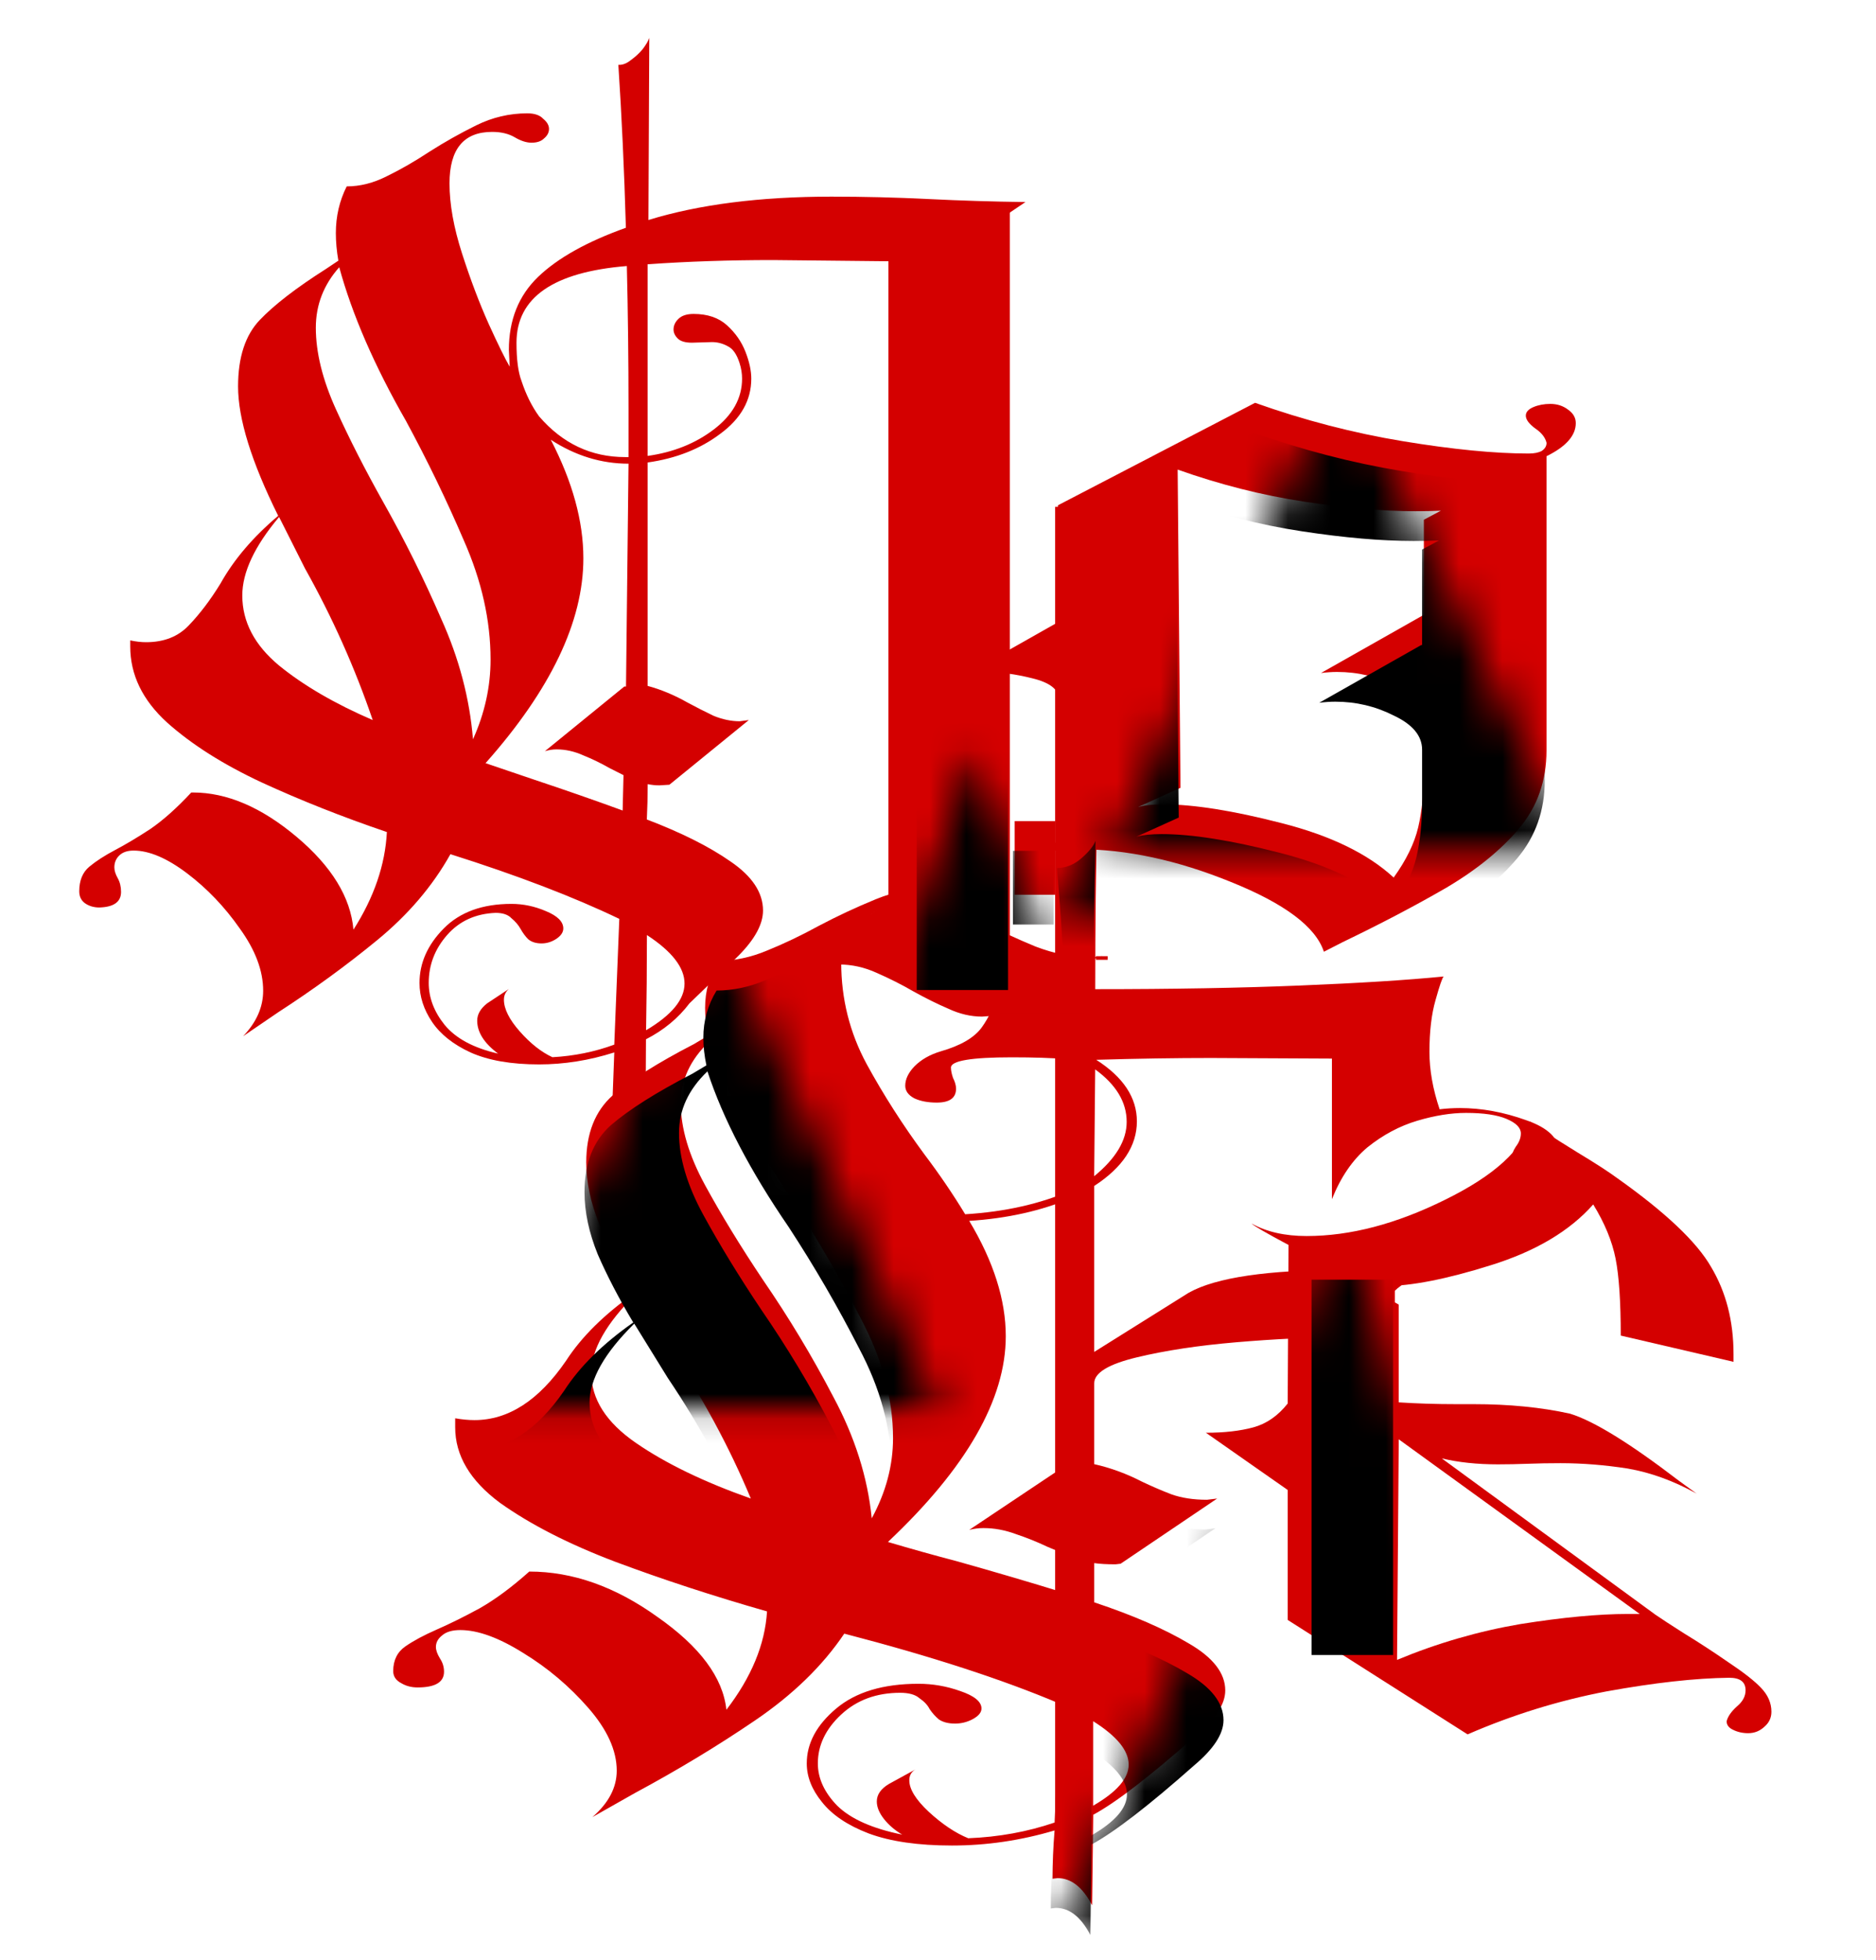 <?xml version="1.0" encoding="UTF-8" standalone="no"?>
<!-- Created with Inkscape (http://www.inkscape.org/) -->

<svg
   width="45mm"
   height="47mm"
   viewBox="0 0 45 47"
   version="1.1"
   id="svg1"
   inkscape:export-filename="nofelogo.svg"
   inkscape:export-xdpi="96"
   inkscape:export-ydpi="96"
   xmlns:inkscape="http://www.inkscape.org/namespaces/inkscape"
   xmlns:sodipodi="http://sodipodi.sourceforge.net/DTD/sodipodi-0.dtd"
   xmlns:xlink="http://www.w3.org/1999/xlink"
   xmlns="http://www.w3.org/2000/svg"
   xmlns:svg="http://www.w3.org/2000/svg">
  <sodipodi:namedview
     id="namedview1"
     pagecolor="#ffffff"
     bordercolor="#000000"
     borderopacity="0.25"
     inkscape:showpageshadow="2"
     inkscape:pageopacity="0.0"
     inkscape:pagecheckerboard="0"
     inkscape:deskcolor="#d1d1d1"
     inkscape:document-units="mm"
     inkscape:export-bgcolor="#00000000" />
  <defs
     id="defs1">
    <pattern
       inkscape:collect="always"
       xlink:href="#shading16-3"
       preserveAspectRatio="xMidYMid"
       id="pattern390-9"
       patternTransform="translate(254.69,625.74)" />
    <pattern
       patternUnits="userSpaceOnUse"
       width="555.311"
       height="40.101"
       patternTransform="translate(254.69,625.74)"
       preserveAspectRatio="xMidYMid"
       id="shading16-3"
       style="fill:#000000"
       inkscape:label="Triangles shading 2"
       inkscape:collect="always"
       inkscape:isstock="true">
      <g
         id="use15-4"
         transform="translate(-253.546,-595.994)">
        <path
           id="path45-9"
           style="stroke-width:0.487;stroke-linecap:square;paint-order:markers fill stroke;stop-color:#000000"
           d="m 795.236,636.095 h -0.641 l 0.321,-20.411 z m -27.019,0 h -2.098 l 1.049,-20.351 z m -27.019,0 h -3.555 l 1.777,-20.291 z m -27.019,0 h -5.012 l 2.506,-20.231 z m -27.019,0 h -6.468 l 3.234,-20.171 z m -27.019,0 h -7.925 l 3.963,-20.111 z m -27.019,0 h -9.382 l 4.691,-20.05 z m -27.019,0 h -10.839 l 5.42,-19.99 z m -27.019,0 h -12.296 l 6.148,-19.93 z m -27.019,0 h -13.753 l 6.877,-19.87 z m -27.019,0 h -15.21 l 7.605,-19.81 z m -27.019,0 h -16.667 l 8.333,-19.75 z m -27.019,0 h -18.123 l 9.062,-19.69 z m -27.019,0 h -19.58 l 9.79,-19.63 z m -27.019,0 h -21.037 l 10.519,-19.569 z m -27.019,0 h -22.494 l 11.247,-19.509 z m -27.019,0 h -23.951 l 11.976,-19.449 z m -27.019,0 h -25.408 l 12.704,-19.389 z m -27.019,0 h -26.865 l 13.432,-19.329 z m -27.019,0 h -28.322 l 14.161,-19.269 z"
           sodipodi:nodetypes="cccccccc" />
        <path
           id="path47-6"
           style="stroke-width:0.487;stroke-linecap:square;paint-order:markers fill stroke;stop-color:#000000"
           d="m 808.857,616.405 h -0.641 l 0.321,-20.411 z m -27.019,0 h -2.098 l 1.049,-20.351 z m -27.019,0 h -3.555 l 1.777,-20.291 z m -27.019,0 h -5.012 l 2.506,-20.231 z m -27.019,0 h -6.468 l 3.234,-20.171 z m -27.019,0 h -7.925 l 3.963,-20.111 z m -27.019,0 h -9.382 l 4.691,-20.05 z m -27.019,0 h -10.839 l 5.42,-19.99 z m -27.019,0 h -12.296 l 6.148,-19.93 z m -27.019,0 h -13.753 l 6.877,-19.87 z m -27.019,0 h -15.21 l 7.605,-19.81 z m -27.019,0 h -16.667 l 8.333,-19.75 z m -27.019,0 h -18.123 l 9.062,-19.69 z m -27.019,0 h -19.58 l 9.79,-19.63 z m -27.019,0 h -21.037 l 10.519,-19.569 z m -27.019,0 h -22.494 l 11.247,-19.509 z m -27.019,0 h -23.951 l 11.976,-19.449 z m -27.019,0 h -25.408 l 12.704,-19.389 z m -27.019,0 h -26.865 l 13.432,-19.329 z m -27.019,0 h -28.322 l 14.161,-19.269 z"
           sodipodi:nodetypes="cccccccc" />
      </g>
    </pattern>
    <filter
       inkscape:collect="always"
       style="color-interpolation-filters:sRGB"
       id="filter367-9"
       x="-0.07"
       y="-0.049"
       width="1.141"
       height="1.098">
      <feGaussianBlur
         inkscape:collect="always"
         stdDeviation="1.349"
         id="feGaussianBlur367-3" />
    </filter>
  </defs>
  <g
     inkscape:label="Taso 1"
     inkscape:groupmode="layer"
     id="layer1">
    <g
       id="g464-3"
       transform="matrix(2.993,0,0,3.06,-131.868,-116.956)">
      <g
         id="g1-1"
         transform="matrix(0.294,0,0,0.222,34.413,23.164)"
         style="opacity:1;fill:#d40000">
        <path
           d="m 54.895,154.021 q -0.34,-1.093 -0.826,-1.093 l -0.121,0.024 q 0,-0.947 0.049,-1.943 -1.215,0.607 -2.453,0.607 -1.215,0 -1.992,-0.486 -0.753,-0.486 -1.117,-1.263 -0.364,-0.753 -0.364,-1.555 0,-1.215 0.704,-2.21 0.704,-0.996 1.968,-0.996 0.51,0 0.996,0.291 0.51,0.291 0.51,0.704 0,0.243 -0.219,0.437 -0.194,0.17 -0.413,0.17 -0.243,0 -0.389,-0.17 -0.121,-0.17 -0.219,-0.413 -0.073,-0.243 -0.243,-0.437 -0.146,-0.219 -0.462,-0.219 -0.85,0 -1.409,0.874 -0.559,0.874 -0.559,1.968 0,0.899 0.462,1.7 0.486,0.802 1.555,1.166 -0.267,-0.267 -0.437,-0.632 -0.17,-0.364 -0.17,-0.704 0,-0.413 0.291,-0.704 0.316,-0.291 0.632,-0.583 -0.146,0.146 -0.146,0.437 0,0.534 0.462,1.263 0.486,0.753 0.947,1.069 1.093,-0.073 2.065,-0.632 l 0.121,-4.785 q -2.04,-1.457 -5.15,-2.818 -0.777,1.943 -2.138,3.498 -1.336,1.53 -2.866,2.915 l -1.02,0.972 q 0.583,-0.85 0.583,-1.87 0,-1.215 -0.68,-2.526 -0.68,-1.312 -1.555,-2.21 -0.874,-0.923 -1.506,-0.923 -0.291,0 -0.437,0.219 -0.146,0.194 -0.146,0.462 0,0.194 0.097,0.462 0.097,0.243 0.097,0.534 0,0.632 -0.632,0.632 -0.219,0 -0.389,-0.17 -0.194,-0.17 -0.194,-0.486 0,-0.656 0.291,-0.996 0.291,-0.34 0.753,-0.68 0.462,-0.34 1.02,-0.85 0.559,-0.534 1.19,-1.482 1.555,0 3.061,1.822 1.53,1.798 1.652,3.741 0.899,-1.968 0.972,-3.959 -1.919,-0.923 -3.619,-1.992 -1.676,-1.069 -2.769,-2.381 -1.069,-1.336 -1.069,-3.036 v -0.364 q 0.243,0.073 0.462,0.073 1.215,0 2.186,-2.381 0.559,-1.457 1.652,-2.745 -0.51,-1.433 -0.85,-2.745 -0.316,-1.312 -0.316,-2.502 0,-1.749 0.632,-2.696 0.656,-0.947 1.943,-2.065 l 0.34,-0.34 q -0.073,-0.583 -0.073,-1.117 0,-1.02 0.316,-1.895 0.583,0 1.166,-0.413 0.607,-0.413 1.239,-0.996 0.656,-0.583 1.36,-1.069 0.704,-0.486 1.482,-0.486 0.316,0 0.462,0.194 0.17,0.194 0.17,0.437 0,0.219 -0.121,0.389 -0.121,0.17 -0.389,0.17 -0.219,0 -0.486,-0.219 -0.267,-0.219 -0.656,-0.219 -0.34,0 -0.632,0.437 -0.291,0.413 -0.486,0.972 -0.17,0.534 -0.17,0.874 0,2.186 0.607,4.081 0.607,1.87 1.385,3.644 0.534,1.19 0.972,2.405 1.433,-0.146 2.551,-0.972 l -0.049,-5.271 H 54.288 q -0.534,-0.073 -1.312,-0.073 -1.457,0 -1.457,0.413 0,0.17 0.049,0.413 0.073,0.243 0.073,0.437 0,0.559 -0.462,0.559 -0.316,0 -0.534,-0.17 -0.219,-0.194 -0.219,-0.51 0,-0.389 0.219,-0.777 0.243,-0.413 0.632,-0.607 0.704,-0.34 0.972,-0.947 0.267,-0.607 0.462,-1.7 0.534,0.097 1.603,0.121 -0.073,-3.231 -0.219,-6.048 0.316,0 0.583,-0.389 0.267,-0.389 0.34,-0.704 -0.049,3.376 -0.049,7.166 2.769,0 4.883,-0.146 2.138,-0.146 3.449,-0.364 -0.049,0.073 -0.194,0.947 -0.146,0.85 -0.146,2.089 0,1.093 0.243,2.308 0.243,-0.049 0.486,-0.049 0.777,0 1.579,0.486 0.802,0.462 0.802,1.336 0,0.632 -0.559,0.632 -0.291,0 -0.437,-0.121 -0.146,-0.146 -0.146,-0.316 0,-0.219 0.097,-0.462 0.121,-0.267 0.121,-0.534 0,-0.34 -0.34,-0.583 -0.34,-0.243 -0.972,-0.243 -0.534,0 -1.166,0.316 -0.632,0.316 -1.19,1.069 -0.534,0.753 -0.85,2.089 v -5.66 l -2.891,-0.024 q -1.263,0 -2.745,0.073 0.972,1.045 0.972,2.478 0,1.482 -1.02,2.599 v 6.68 l 2.259,-2.381 q 0.972,-0.923 3.741,-0.923 0.607,0 1.117,0.024 0.534,0.024 0.947,0.024 -1.19,0.656 -1.19,1.968 l 0.049,0.802 q -0.389,-0.097 -1.117,-0.097 -1.045,0 -2.405,0.194 -1.36,0.194 -2.381,0.607 -1.02,0.413 -1.02,1.045 v 3.255 q 0.583,0.219 1.142,0.704 0.364,0.291 0.704,0.51 0.364,0.219 0.85,0.219 l 0.243,-0.049 -2.308,2.623 -0.121,0.024 q -0.316,0 -0.51,-0.049 v 1.579 q 1.385,0.777 2.259,1.652 0.874,0.85 0.874,1.895 0,0.826 -0.704,1.822 -1.628,2.429 -2.453,3.182 z m 0.049,-29.344 q 0.777,-1.069 0.777,-2.186 0,-1.19 -0.753,-2.113 z m -0.729,16.761 0.024,-1.555 -0.413,-0.291 q -0.364,-0.291 -0.753,-0.51 -0.389,-0.243 -0.777,-0.243 -0.17,0 -0.34,0.073 l 2.332,-2.623 h 0.024 q 0.097,-5.417 0.097,-10.737 -1.093,0.777 -2.453,0.923 0.874,2.453 0.874,4.64 0,3.814 -2.818,8.283 0.826,0.413 1.652,0.777 1.336,0.632 2.551,1.263 z m 0.704,8.575 q 0.85,-0.826 0.85,-1.652 0,-0.85 -0.85,-1.749 z m -5.295,-11.563 q 0.51,-1.579 0.51,-3.231 0,-2.381 -0.777,-4.834 -0.753,-2.478 -1.676,-4.858 -1.385,-3.401 -1.943,-6.267 -0.68,1.093 -0.68,2.478 0,1.506 0.583,3.304 0.583,1.798 1.385,3.814 0.923,2.259 1.676,4.688 0.777,2.429 0.923,4.907 z m -2.891,-0.802 q -0.777,-3.134 -1.943,-6.048 l -0.802,-2.186 q -1.069,1.773 -1.069,3.182 0,1.579 1.069,2.818 1.069,1.239 2.745,2.235 z"
           id="text45-1-09"
           style="-inkscape-font-specification:'Soulside Betrayed';fill:#d40000;stroke-width:0.588"
           transform="scale(1.14,0.877)"
           aria-label="&#10;F" />
        <path
           d="m 47.96,100.137 0.022,-1.295 -0.373,-0.263 q -0.329,-0.263 -0.681,-0.461 -0.351,-0.22 -0.703,-0.22 -0.154,0 -0.307,0.066 l 2.086,-2.371 h 0.044 l 0.066,-8.167 q -1.076,0 -2.042,-0.878 0.856,2.305 0.856,4.347 0,3.469 -2.569,7.508 l 1.251,0.593 q 1.229,0.571 2.349,1.142 z m 0.154,-12.953 v -1.778 q 0,-2.678 -0.044,-5.225 -2.898,0.329 -2.898,2.81 0,0.922 0.132,1.405 0.176,0.746 0.461,1.295 0.922,1.493 2.261,1.493 z m 0.439,24.434 Q 48.289,110.631 47.784,110.631 l -0.088,0.022 0.044,-1.647 q -0.988,0.439 -1.976,0.439 -1.098,0 -1.8,-0.439 -0.681,-0.439 -1.01,-1.12 -0.329,-0.681 -0.329,-1.427 0,-1.098 0.637,-1.998 0.637,-0.9 1.778,-0.9 0.461,0 0.9,0.263 0.461,0.263 0.461,0.637 0,0.22 -0.198,0.395 -0.176,0.154 -0.373,0.154 -0.22,0 -0.351,-0.154 -0.11,-0.154 -0.198,-0.373 -0.088,-0.22 -0.241,-0.395 -0.132,-0.198 -0.417,-0.198 -0.79,0.044 -1.273,0.812 -0.483,0.768 -0.483,1.756 0,0.812 0.417,1.537 0.439,0.746 1.405,1.054 -0.549,-0.571 -0.549,-1.207 0,-0.351 0.263,-0.637 0.285,-0.263 0.571,-0.527 -0.132,0.154 -0.132,0.395 0,0.505 0.417,1.164 0.417,0.659 0.856,0.944 0.856,-0.066 1.625,-0.461 l 0.132,-4.61 q -1.8,-1.207 -4.435,-2.371 -0.703,1.756 -1.932,3.161 -1.207,1.383 -2.591,2.634 l -0.922,0.878 q 0.527,-0.768 0.527,-1.668 0,-1.098 -0.615,-2.283 -0.593,-1.185 -1.383,-2.02 -0.79,-0.834 -1.405,-0.834 -0.241,0 -0.373,0.176 -0.132,0.176 -0.132,0.439 0,0.176 0.088,0.395 0.088,0.22 0.088,0.505 0,0.549 -0.571,0.571 -0.198,0 -0.351,-0.132 -0.176,-0.154 -0.176,-0.461 0,-0.593 0.263,-0.9 0.263,-0.307 0.681,-0.615 0.417,-0.307 0.922,-0.768 0.505,-0.483 1.076,-1.339 h 0.044 q 1.339,0 2.722,1.625 1.383,1.625 1.493,3.403 0.812,-1.778 0.878,-3.578 -1.756,-0.834 -3.293,-1.822 -1.515,-0.988 -2.481,-2.195 -0.966,-1.229 -0.966,-2.788 v -0.22 q 0.22,0.066 0.417,0.066 0.703,0 1.12,-0.615 0.439,-0.637 0.834,-1.537 0.527,-1.317 1.515,-2.481 -1.054,-2.964 -1.054,-4.742 0,-1.603 0.571,-2.437 0.571,-0.834 1.734,-1.866 l 0.329,-0.307 q -0.066,-0.527 -0.066,-1.01 0,-0.922 0.285,-1.712 0.527,0 1.054,-0.373 0.549,-0.373 1.12,-0.9 0.593,-0.527 1.229,-0.966 0.637,-0.439 1.339,-0.439 0.285,0 0.417,0.198 0.154,0.176 0.154,0.373 0,0.198 -0.132,0.351 -0.11,0.154 -0.329,0.154 -0.198,0 -0.439,-0.198 -0.241,-0.198 -0.593,-0.198 -1.12,0 -1.12,1.888 0,1.142 0.329,2.569 0.329,1.427 0.703,2.591 0.373,1.142 0.549,1.559 l -0.022,-0.615 q 0,-1.647 0.768,-2.678 0.768,-1.032 2.305,-1.8 -0.066,-3.183 -0.198,-5.971 h 0.022 q 0.154,0 0.307,-0.176 0.176,-0.176 0.307,-0.395 0.132,-0.241 0.176,-0.417 l -0.022,6.674 q 1.998,-0.856 4.808,-0.856 1.273,0 2.547,0.088 1.273,0.088 2.547,0.11 l -0.724,0.681 v 24.325 l -1.339,0.79 0.9,0.571 q 0.703,0.505 1.427,0.922 0.746,0.395 1.405,0.395 0.176,0 0.351,-0.044 -1.185,0.527 -1.756,1.01 -0.549,0.505 -0.768,0.812 -0.22,0.329 -0.417,0.373 l -0.22,0.022 q -0.439,0 -0.878,-0.285 -0.439,-0.263 -0.922,-0.637 -0.461,-0.373 -0.966,-0.681 -0.483,-0.307 -0.988,-0.307 -0.571,0 -1.142,0.527 0,-0.395 0.154,-0.549 l 2.283,-2.283 V 80.006 l -3.03,-0.044 q -1.712,0 -3.293,0.154 v 7.025 q 1.01,-0.198 1.734,-0.966 0.746,-0.79 0.746,-1.866 0,-0.285 -0.066,-0.571 -0.11,-0.483 -0.307,-0.615 -0.198,-0.154 -0.417,-0.154 l -0.527,0.022 q -0.263,0 -0.373,-0.154 -0.11,-0.154 -0.11,-0.329 0,-0.22 0.132,-0.395 0.132,-0.176 0.395,-0.176 0.549,0 0.878,0.417 0.329,0.417 0.483,0.966 0.154,0.549 0.154,0.988 0,1.185 -0.812,2.02 -0.79,0.834 -1.91,1.054 v 8.189 q 0.527,0.198 1.054,0.615 0.351,0.263 0.681,0.483 0.351,0.198 0.681,0.198 l 0.241,-0.044 -2.086,2.371 -0.263,0.022 q -0.154,0 -0.307,-0.044 0,0.659 -0.022,1.295 1.361,0.724 2.195,1.537 0.856,0.812 0.856,1.8 0,0.746 -0.637,1.647 -0.637,0.878 -1.295,1.756 -0.439,0.812 -1.142,1.317 0,1.581 -0.022,3.095 z m 0.022,-3.425 q 1.01,-0.834 1.01,-1.712 0,-0.878 -0.988,-1.778 0,1.778 -0.022,3.491 z M 41.396,96.822 q -0.703,-2.876 -1.778,-5.554 l -0.681,-1.888 q -0.966,1.603 -0.966,2.876 0,1.449 0.966,2.569 0.966,1.098 2.459,1.998 z m 2.634,0.703 q 0.461,-1.427 0.461,-2.92 0,-2.151 -0.703,-4.369 -0.681,-2.217 -1.515,-4.369 -1.251,-3.052 -1.756,-5.642 -0.615,0.966 -0.615,2.217 0,1.361 0.527,2.986 0.527,1.625 1.251,3.425 0.834,2.064 1.515,4.259 0.703,2.173 0.834,4.413 z"
           id="text45-73"
           style="-inkscape-font-specification:'Soulside Betrayed';fill:#d40000;stroke-width:0.531"
           transform="scale(1.038,0.963)"
           aria-label="&#10;N" />
        <path
           d="m 58.988,118.479 q -0.286,-1.541 -2.18,-2.884 -1.871,-1.343 -3.545,-1.343 -0.837,0 -1.409,0.462 0.066,-0.11 0.947,-0.793 v -5.857 q 0,-0.594 -0.616,-0.859 -0.594,-0.264 -1.123,-0.264 -0.176,0 -0.374,0.044 l 2.114,-2.114 -0.022,-4.8 4.602,-4.227 q 1.717,1.079 3.457,1.585 1.739,0.506 2.928,0.506 0.198,0 0.308,-0.11 0.11,-0.132 0.11,-0.33 -0.044,-0.33 -0.264,-0.594 -0.22,-0.286 -0.22,-0.528 0,-0.22 0.176,-0.352 0.176,-0.132 0.396,-0.132 0.242,0 0.418,0.242 0.176,0.22 0.176,0.55 0,0.771 -0.683,1.365 v 12.131 q 0,1.871 -0.638,3.214 -0.638,1.343 -1.717,2.466 -1.079,1.101 -2.4,2.224 z m 1.629,-3.06 q 0.44,-1.079 0.572,-2.07 0.132,-0.991 0.132,-2.334 v -2.092 q 0,-0.859 -0.661,-1.409 -0.638,-0.572 -1.365,-0.572 -0.176,0 -0.374,0.044 l 2.378,-2.378 h 0.022 v -3.941 l 0.396,-0.374 q -0.286,0.022 -0.594,0.022 -1.123,0 -2.598,-0.396 -1.475,-0.396 -2.95,-1.321 l 0.066,13.122 -0.991,0.793 q 0.22,-0.11 0.594,-0.11 1.057,0 2.752,0.771 1.717,0.771 2.62,2.246 z"
           id="text45-65-3"
           style="-inkscape-font-specification:'Soulside Betrayed';fill:#d40000;stroke-width:0.533"
           transform="scale(1.168,0.856)"
           aria-label="o" />
        <rect
           style="fill:#d40000;fill-rule:evenodd;stroke-width:0.032"
           id="rect53-0-94"
           width="0.322"
           height="0.128"
           x="62.683"
           y="101.575" />
        <rect
           style="fill:#d40000;fill-rule:evenodd;stroke-width:0.685"
           id="rect49-0"
           width="2.49"
           height="26.585"
           x="57.846"
           y="75.135" />
        <g
           id="g54-58"
           transform="translate(-45.559,-25.692)"
           style="fill:#d40000">
          <path
             d="m 113.719,-140.555 q -0.289,-1.555 -2.2,-2.911 -1.889,-1.355 -3.577,-1.355 -0.844,0 -1.422,0.467 0.089,-0.133 0.955,-0.8 l -0.022,-5.91 q -0.378,-0.689 -0.889,-0.889 -0.511,-0.2 -1.222,-0.2 l 2.111,-2.133 v -4.844 l 4.644,-4.266 q 1.733,1.089 3.577,1.6 1.866,0.489 3.177,0.511 0.422,0 0.422,-0.467 0,-0.333 -0.222,-0.6 -0.222,-0.289 -0.267,-0.555 0,-0.2 0.156,-0.311 0.178,-0.133 0.4,-0.133 0.244,0 0.422,0.244 0.178,0.222 0.178,0.555 0,0.489 -0.267,0.889 -0.244,0.378 -0.844,0.955 -0.578,0.578 -1.133,1.067 -0.533,0.489 -0.755,0.711 l -5.51,5.821 q 0.644,-0.222 1.444,-0.222 0.378,0 0.778,0.022 0.4,0.022 0.844,0.022 0.844,0 1.733,-0.2 0.889,-0.222 1.778,-0.933 l -0.467,0.489 q -1.889,2.089 -2.8,2.489 -1.111,0.355 -2.489,0.355 h -0.444 q -0.778,0 -1.489,0.067 v 3.644 l -0.978,0.8 q 0.222,-0.111 0.6,-0.111 1.044,0 2.755,0.778 1.733,0.778 2.644,2.266 0.444,-1.044 0.578,-2.022 0.133,-0.978 0.133,-2.866 l 2.911,-0.978 v 0.289 q 0,1.844 -0.578,3.244 -0.555,1.4 -2.422,3.311 -0.333,0.355 -1.022,0.955 -1.022,0.911 -1.222,1.155 z m -3.399,-11.843 6.221,-6.51 h -0.311 q -1.133,0 -2.777,-0.378 -1.622,-0.4 -3.177,-1.333 z"
             id="text45-7-6"
             style="-inkscape-font-specification:'Soulside Betrayed';fill:#d40000;stroke-width:0.537"
             transform="scale(1.056,-0.947)"
             aria-label="e" />
          <rect
             style="fill:#d40000;fill-rule:evenodd;stroke-width:0.265"
             id="rect50-02"
             width="2.223"
             height="13.248"
             x="114.168"
             y="137.636" />
        </g>
        <rect
           style="fill:#d40000;fill-rule:evenodd;stroke-width:0.252"
           id="rect52-4"
           width="1.021"
           height="47.686"
           x="61.572"
           y="85.715" />
        <rect
           style="fill:#d40000;fill-rule:evenodd;stroke-width:0.265"
           id="rect53-1"
           width="1.111"
           height="2.601"
           x="60.469"
           y="96.807" />
        <rect
           style="fill:#d40000;fill-rule:evenodd;stroke-width:0.265"
           id="rect54-8"
           width="2.312"
           height="1.956"
           x="60.068"
           y="101.63" />
      </g>
    </g>
    <g
       id="g465-60"
       transform="matrix(2.993,0,0,3.06,-131.868,-116.956)">
      <g
         id="g2-0-7"
         transform="matrix(0.294,0,0,0.222,34.399,23.397)"
         style="fill:url(#pattern390-9);fill-opacity:1;filter:url(#filter367-9)">
        <path
           d="m 54.895,154.021 q -0.34,-1.093 -0.826,-1.093 l -0.121,0.024 q 0,-0.947 0.049,-1.943 -1.215,0.607 -2.453,0.607 -1.215,0 -1.992,-0.486 -0.753,-0.486 -1.117,-1.263 -0.364,-0.753 -0.364,-1.555 0,-1.215 0.704,-2.21 0.704,-0.996 1.968,-0.996 0.51,0 0.996,0.291 0.51,0.291 0.51,0.704 0,0.243 -0.219,0.437 -0.194,0.17 -0.413,0.17 -0.243,0 -0.389,-0.17 -0.121,-0.17 -0.219,-0.413 -0.073,-0.243 -0.243,-0.437 -0.146,-0.219 -0.462,-0.219 -0.85,0 -1.409,0.874 -0.559,0.874 -0.559,1.968 0,0.899 0.462,1.7 0.486,0.802 1.555,1.166 -0.267,-0.267 -0.437,-0.632 -0.17,-0.364 -0.17,-0.704 0,-0.413 0.291,-0.704 0.316,-0.291 0.632,-0.583 -0.146,0.146 -0.146,0.437 0,0.534 0.462,1.263 0.486,0.753 0.947,1.069 1.093,-0.073 2.065,-0.632 l 0.121,-4.785 q -2.04,-1.457 -5.15,-2.818 -0.777,1.943 -2.138,3.498 -1.336,1.53 -2.866,2.915 l -1.02,0.972 q 0.583,-0.85 0.583,-1.87 0,-1.215 -0.68,-2.526 -0.68,-1.312 -1.555,-2.21 -0.874,-0.923 -1.506,-0.923 -0.291,0 -0.437,0.219 -0.146,0.194 -0.146,0.462 0,0.194 0.097,0.462 0.097,0.243 0.097,0.534 0,0.632 -0.632,0.632 -0.219,0 -0.389,-0.17 -0.194,-0.17 -0.194,-0.486 0,-0.656 0.291,-0.996 0.291,-0.34 0.753,-0.68 0.462,-0.34 1.02,-0.85 0.559,-0.534 1.19,-1.482 1.555,0 3.061,1.822 1.53,1.798 1.652,3.741 0.899,-1.968 0.972,-3.959 -1.919,-0.923 -3.619,-1.992 -1.676,-1.069 -2.769,-2.381 -1.069,-1.336 -1.069,-3.036 v -0.364 q 0.243,0.073 0.462,0.073 1.215,0 2.186,-2.381 0.559,-1.457 1.652,-2.745 -0.51,-1.433 -0.85,-2.745 -0.316,-1.312 -0.316,-2.502 0,-1.749 0.632,-2.696 0.656,-0.947 1.943,-2.065 l 0.34,-0.34 q -0.073,-0.583 -0.073,-1.117 0,-1.02 0.316,-1.895 0.583,0 1.166,-0.413 0.607,-0.413 1.239,-0.996 0.656,-0.583 1.36,-1.069 0.704,-0.486 1.482,-0.486 0.316,0 0.462,0.194 0.17,0.194 0.17,0.437 0,0.219 -0.121,0.389 -0.121,0.17 -0.389,0.17 -0.219,0 -0.486,-0.219 -0.267,-0.219 -0.656,-0.219 -0.34,0 -0.632,0.437 -0.291,0.413 -0.486,0.972 -0.17,0.534 -0.17,0.874 0,2.186 0.607,4.081 0.607,1.87 1.385,3.644 0.534,1.19 0.972,2.405 1.433,-0.146 2.551,-0.972 l -0.049,-5.271 H 54.288 q -0.534,-0.073 -1.312,-0.073 -1.457,0 -1.457,0.413 0,0.17 0.049,0.413 0.073,0.243 0.073,0.437 0,0.559 -0.462,0.559 -0.316,0 -0.534,-0.17 -0.219,-0.194 -0.219,-0.51 0,-0.389 0.219,-0.777 0.243,-0.413 0.632,-0.607 0.704,-0.34 0.972,-0.947 0.267,-0.607 0.462,-1.7 0.534,0.097 1.603,0.121 -0.073,-3.231 -0.219,-6.048 0.316,0 0.583,-0.389 0.267,-0.389 0.34,-0.704 -0.049,3.376 -0.049,7.166 2.769,0 4.883,-0.146 2.138,-0.146 3.449,-0.364 -0.049,0.073 -0.194,0.947 -0.146,0.85 -0.146,2.089 0,1.093 0.243,2.308 0.243,-0.049 0.486,-0.049 0.777,0 1.579,0.486 0.802,0.462 0.802,1.336 0,0.632 -0.559,0.632 -0.291,0 -0.437,-0.121 -0.146,-0.146 -0.146,-0.316 0,-0.219 0.097,-0.462 0.121,-0.267 0.121,-0.534 0,-0.34 -0.34,-0.583 -0.34,-0.243 -0.972,-0.243 -0.534,0 -1.166,0.316 -0.632,0.316 -1.19,1.069 -0.534,0.753 -0.85,2.089 v -5.66 l -2.891,-0.024 q -1.263,0 -2.745,0.073 0.972,1.045 0.972,2.478 0,1.482 -1.02,2.599 v 6.68 l 2.259,-2.381 q 0.972,-0.923 3.741,-0.923 0.607,0 1.117,0.024 0.534,0.024 0.947,0.024 -1.19,0.656 -1.19,1.968 l 0.049,0.802 q -0.389,-0.097 -1.117,-0.097 -1.045,0 -2.405,0.194 -1.36,0.194 -2.381,0.607 -1.02,0.413 -1.02,1.045 v 3.255 q 0.583,0.219 1.142,0.704 0.364,0.291 0.704,0.51 0.364,0.219 0.85,0.219 l 0.243,-0.049 -2.308,2.623 -0.121,0.024 q -0.316,0 -0.51,-0.049 v 1.579 q 1.385,0.777 2.259,1.652 0.874,0.85 0.874,1.895 0,0.826 -0.704,1.822 -1.628,2.429 -2.453,3.182 z m 0.049,-29.344 q 0.777,-1.069 0.777,-2.186 0,-1.19 -0.753,-2.113 z m -0.729,16.761 0.024,-1.555 -0.413,-0.291 q -0.364,-0.291 -0.753,-0.51 -0.389,-0.243 -0.777,-0.243 -0.17,0 -0.34,0.073 l 2.332,-2.623 h 0.024 q 0.097,-5.417 0.097,-10.737 -1.093,0.777 -2.453,0.923 0.874,2.453 0.874,4.64 0,3.814 -2.818,8.283 0.826,0.413 1.652,0.777 1.336,0.632 2.551,1.263 z m 0.704,8.575 q 0.85,-0.826 0.85,-1.652 0,-0.85 -0.85,-1.749 z m -5.295,-11.563 q 0.51,-1.579 0.51,-3.231 0,-2.381 -0.777,-4.834 -0.753,-2.478 -1.676,-4.858 -1.385,-3.401 -1.943,-6.267 -0.68,1.093 -0.68,2.478 0,1.506 0.583,3.304 0.583,1.798 1.385,3.814 0.923,2.259 1.676,4.688 0.777,2.429 0.923,4.907 z m -2.891,-0.802 q -0.777,-3.134 -1.943,-6.048 l -0.802,-2.186 q -1.069,1.773 -1.069,3.182 0,1.579 1.069,2.818 1.069,1.239 2.745,2.235 z"
           id="text45-1-0-54"
           style="-inkscape-font-specification:'Soulside Betrayed';fill:url(#pattern390-9);fill-opacity:1;stroke-width:0.588"
           transform="scale(1.14,0.877)"
           aria-label="&#10;F" />
        <path
           d="m 47.96,100.137 0.022,-1.295 -0.373,-0.263 q -0.329,-0.263 -0.681,-0.461 -0.351,-0.22 -0.703,-0.22 -0.154,0 -0.307,0.066 l 2.086,-2.371 h 0.044 l 0.066,-8.167 q -1.076,0 -2.042,-0.878 0.856,2.305 0.856,4.347 0,3.469 -2.569,7.508 l 1.251,0.593 q 1.229,0.571 2.349,1.142 z m 0.154,-12.953 v -1.778 q 0,-2.678 -0.044,-5.225 -2.898,0.329 -2.898,2.81 0,0.922 0.132,1.405 0.176,0.746 0.461,1.295 0.922,1.493 2.261,1.493 z m 0.439,24.434 Q 48.289,110.631 47.784,110.631 l -0.088,0.022 0.044,-1.647 q -0.988,0.439 -1.976,0.439 -1.098,0 -1.8,-0.439 -0.681,-0.439 -1.01,-1.12 -0.329,-0.681 -0.329,-1.427 0,-1.098 0.637,-1.998 0.637,-0.9 1.778,-0.9 0.461,0 0.9,0.263 0.461,0.263 0.461,0.637 0,0.22 -0.198,0.395 -0.176,0.154 -0.373,0.154 -0.22,0 -0.351,-0.154 -0.11,-0.154 -0.198,-0.373 -0.088,-0.22 -0.241,-0.395 -0.132,-0.198 -0.417,-0.198 -0.79,0.044 -1.273,0.812 -0.483,0.768 -0.483,1.756 0,0.812 0.417,1.537 0.439,0.746 1.405,1.054 -0.549,-0.571 -0.549,-1.207 0,-0.351 0.263,-0.637 0.285,-0.263 0.571,-0.527 -0.132,0.154 -0.132,0.395 0,0.505 0.417,1.164 0.417,0.659 0.856,0.944 0.856,-0.066 1.625,-0.461 l 0.132,-4.61 q -1.8,-1.207 -4.435,-2.371 -0.703,1.756 -1.932,3.161 -1.207,1.383 -2.591,2.634 l -0.922,0.878 q 0.527,-0.768 0.527,-1.668 0,-1.098 -0.615,-2.283 -0.593,-1.185 -1.383,-2.02 -0.79,-0.834 -1.405,-0.834 -0.241,0 -0.373,0.176 -0.132,0.176 -0.132,0.439 0,0.176 0.088,0.395 0.088,0.22 0.088,0.505 0,0.549 -0.571,0.571 -0.198,0 -0.351,-0.132 -0.176,-0.154 -0.176,-0.461 0,-0.593 0.263,-0.9 0.263,-0.307 0.681,-0.615 0.417,-0.307 0.922,-0.768 0.505,-0.483 1.076,-1.339 h 0.044 q 1.339,0 2.722,1.625 1.383,1.625 1.493,3.403 0.812,-1.778 0.878,-3.578 -1.756,-0.834 -3.293,-1.822 -1.515,-0.988 -2.481,-2.195 -0.966,-1.229 -0.966,-2.788 v -0.22 q 0.22,0.066 0.417,0.066 0.703,0 1.12,-0.615 0.439,-0.637 0.834,-1.537 0.527,-1.317 1.515,-2.481 -1.054,-2.964 -1.054,-4.742 0,-1.603 0.571,-2.437 0.571,-0.834 1.734,-1.866 l 0.329,-0.307 q -0.066,-0.527 -0.066,-1.01 0,-0.922 0.285,-1.712 0.527,0 1.054,-0.373 0.549,-0.373 1.12,-0.9 0.593,-0.527 1.229,-0.966 0.637,-0.439 1.339,-0.439 0.285,0 0.417,0.198 0.154,0.176 0.154,0.373 0,0.198 -0.132,0.351 -0.11,0.154 -0.329,0.154 -0.198,0 -0.439,-0.198 -0.241,-0.198 -0.593,-0.198 -1.12,0 -1.12,1.888 0,1.142 0.329,2.569 0.329,1.427 0.703,2.591 0.373,1.142 0.549,1.559 l -0.022,-0.615 q 0,-1.647 0.768,-2.678 0.768,-1.032 2.305,-1.8 -0.066,-3.183 -0.198,-5.971 h 0.022 q 0.154,0 0.307,-0.176 0.176,-0.176 0.307,-0.395 0.132,-0.241 0.176,-0.417 l -0.022,6.674 q 1.998,-0.856 4.808,-0.856 1.273,0 2.547,0.088 1.273,0.088 2.547,0.11 l -0.724,0.681 v 24.325 l -1.339,0.79 0.9,0.571 q 0.703,0.505 1.427,0.922 0.746,0.395 1.405,0.395 0.176,0 0.351,-0.044 -1.185,0.527 -1.756,1.01 -0.549,0.505 -0.768,0.812 -0.22,0.329 -0.417,0.373 l -0.22,0.022 q -0.439,0 -0.878,-0.285 -0.439,-0.263 -0.922,-0.637 -0.461,-0.373 -0.966,-0.681 -0.483,-0.307 -0.988,-0.307 -0.571,0 -1.142,0.527 0,-0.395 0.154,-0.549 l 2.283,-2.283 V 80.006 l -3.03,-0.044 q -1.712,0 -3.293,0.154 v 7.025 q 1.01,-0.198 1.734,-0.966 0.746,-0.79 0.746,-1.866 0,-0.285 -0.066,-0.571 -0.11,-0.483 -0.307,-0.615 -0.198,-0.154 -0.417,-0.154 l -0.527,0.022 q -0.263,0 -0.373,-0.154 -0.11,-0.154 -0.11,-0.329 0,-0.22 0.132,-0.395 0.132,-0.176 0.395,-0.176 0.549,0 0.878,0.417 0.329,0.417 0.483,0.966 0.154,0.549 0.154,0.988 0,1.185 -0.812,2.02 -0.79,0.834 -1.91,1.054 v 8.189 q 0.527,0.198 1.054,0.615 0.351,0.263 0.681,0.483 0.351,0.198 0.681,0.198 l 0.241,-0.044 -2.086,2.371 -0.263,0.022 q -0.154,0 -0.307,-0.044 0,0.659 -0.022,1.295 1.361,0.724 2.195,1.537 0.856,0.812 0.856,1.8 0,0.746 -0.637,1.647 -0.637,0.878 -1.295,1.756 -0.439,0.812 -1.142,1.317 0,1.581 -0.022,3.095 z m 0.022,-3.425 q 1.01,-0.834 1.01,-1.712 0,-0.878 -0.988,-1.778 0,1.778 -0.022,3.491 z M 41.396,96.822 q -0.703,-2.876 -1.778,-5.554 l -0.681,-1.888 q -0.966,1.603 -0.966,2.876 0,1.449 0.966,2.569 0.966,1.098 2.459,1.998 z m 2.634,0.703 q 0.461,-1.427 0.461,-2.92 0,-2.151 -0.703,-4.369 -0.681,-2.217 -1.515,-4.369 -1.251,-3.052 -1.756,-5.642 -0.615,0.966 -0.615,2.217 0,1.361 0.527,2.986 0.527,1.625 1.251,3.425 0.834,2.064 1.515,4.259 0.703,2.173 0.834,4.413 z"
           id="text45-3-1"
           style="-inkscape-font-specification:'Soulside Betrayed';fill:url(#pattern390-9);fill-opacity:1;stroke-width:0.531"
           transform="scale(1.038,0.963)"
           aria-label="&#10;N" />
        <path
           d="m 58.988,118.479 q -0.286,-1.541 -2.18,-2.884 -1.871,-1.343 -3.545,-1.343 -0.837,0 -1.409,0.462 0.066,-0.11 0.947,-0.793 v -5.857 q 0,-0.594 -0.616,-0.859 -0.594,-0.264 -1.123,-0.264 -0.176,0 -0.374,0.044 l 2.114,-2.114 -0.022,-4.8 4.602,-4.227 q 1.717,1.079 3.457,1.585 1.739,0.506 2.928,0.506 0.198,0 0.308,-0.11 0.11,-0.132 0.11,-0.33 -0.044,-0.33 -0.264,-0.594 -0.22,-0.286 -0.22,-0.528 0,-0.22 0.176,-0.352 0.176,-0.132 0.396,-0.132 0.242,0 0.418,0.242 0.176,0.22 0.176,0.55 0,0.771 -0.683,1.365 v 12.131 q 0,1.871 -0.638,3.214 -0.638,1.343 -1.717,2.466 -1.079,1.101 -2.4,2.224 z m 1.629,-3.06 q 0.44,-1.079 0.572,-2.07 0.132,-0.991 0.132,-2.334 v -2.092 q 0,-0.859 -0.661,-1.409 -0.638,-0.572 -1.365,-0.572 -0.176,0 -0.374,0.044 l 2.378,-2.378 h 0.022 v -3.941 l 0.396,-0.374 q -0.286,0.022 -0.594,0.022 -1.123,0 -2.598,-0.396 -1.475,-0.396 -2.95,-1.321 l 0.066,13.122 -0.991,0.793 q 0.22,-0.11 0.594,-0.11 1.057,0 2.752,0.771 1.717,0.771 2.62,2.246 z"
           id="text45-65-8-4"
           style="-inkscape-font-specification:'Soulside Betrayed';fill:url(#pattern390-9);fill-opacity:1;stroke-width:0.533"
           transform="scale(1.168,0.856)"
           aria-label="o" />
        <rect
           style="fill:url(#pattern390-9);fill-opacity:1;fill-rule:evenodd;stroke-width:0.032"
           id="rect53-0-9-9"
           width="0.322"
           height="0.128"
           x="62.683"
           y="101.575" />
        <rect
           style="fill:url(#pattern390-9);fill-opacity:1;fill-rule:evenodd;stroke-width:0.685"
           id="rect49-1-9"
           width="2.49"
           height="26.585"
           x="57.846"
           y="75.135" />
        <g
           id="g54-6-8"
           transform="translate(-45.559,-25.692)"
           style="fill:url(#pattern390-9);fill-opacity:1">
          <path
             d="m 113.719,-140.555 q -0.289,-1.555 -2.2,-2.911 -1.889,-1.355 -3.577,-1.355 -0.844,0 -1.422,0.467 0.089,-0.133 0.955,-0.8 l -0.022,-5.91 q -0.378,-0.689 -0.889,-0.889 -0.511,-0.2 -1.222,-0.2 l 2.111,-2.133 v -4.844 l 4.644,-4.266 q 1.733,1.089 3.577,1.6 1.866,0.489 3.177,0.511 0.422,0 0.422,-0.467 0,-0.333 -0.222,-0.6 -0.222,-0.289 -0.267,-0.555 0,-0.2 0.156,-0.311 0.178,-0.133 0.4,-0.133 0.244,0 0.422,0.244 0.178,0.222 0.178,0.555 0,0.489 -0.267,0.889 -0.244,0.378 -0.844,0.955 -0.578,0.578 -1.133,1.067 -0.533,0.489 -0.755,0.711 l -5.51,5.821 q 0.644,-0.222 1.444,-0.222 0.378,0 0.778,0.022 0.4,0.022 0.844,0.022 0.844,0 1.733,-0.2 0.889,-0.222 1.778,-0.933 l -0.467,0.489 q -1.889,2.089 -2.8,2.489 -1.111,0.355 -2.489,0.355 h -0.444 q -0.778,0 -1.489,0.067 v 3.644 l -0.978,0.8 q 0.222,-0.111 0.6,-0.111 1.044,0 2.755,0.778 1.733,0.778 2.644,2.266 0.444,-1.044 0.578,-2.022 0.133,-0.978 0.133,-2.866 l 2.911,-0.978 v 0.289 q 0,1.844 -0.578,3.244 -0.555,1.4 -2.422,3.311 -0.333,0.355 -1.022,0.955 -1.022,0.911 -1.222,1.155 z m -3.399,-11.843 6.221,-6.51 h -0.311 q -1.133,0 -2.777,-0.378 -1.622,-0.4 -3.177,-1.333 z"
             id="text45-7-3-2"
             style="-inkscape-font-specification:'Soulside Betrayed';fill:url(#pattern390-9);fill-opacity:1;stroke-width:0.537"
             transform="scale(1.056,-0.947)"
             aria-label="e" />
          <rect
             style="fill:url(#pattern390-9);fill-opacity:1;fill-rule:evenodd;stroke-width:0.265"
             id="rect50-6-8"
             width="2.223"
             height="13.248"
             x="114.168"
             y="137.636" />
        </g>
        <rect
           style="fill:url(#pattern390-9);fill-opacity:1;fill-rule:evenodd;stroke-width:0.252"
           id="rect52-68-8"
           width="1.021"
           height="47.686"
           x="61.572"
           y="85.715" />
        <rect
           style="fill:url(#pattern390-9);fill-opacity:1;fill-rule:evenodd;stroke-width:0.265"
           id="rect53-9-3"
           width="1.111"
           height="2.601"
           x="60.469"
           y="96.807" />
        <rect
           style="fill:url(#pattern390-9);fill-opacity:1;fill-rule:evenodd;stroke-width:0.265"
           id="rect54-0-3"
           width="2.312"
           height="1.956"
           x="60.068"
           y="101.63" />
      </g>
    </g>
  </g>
</svg>
